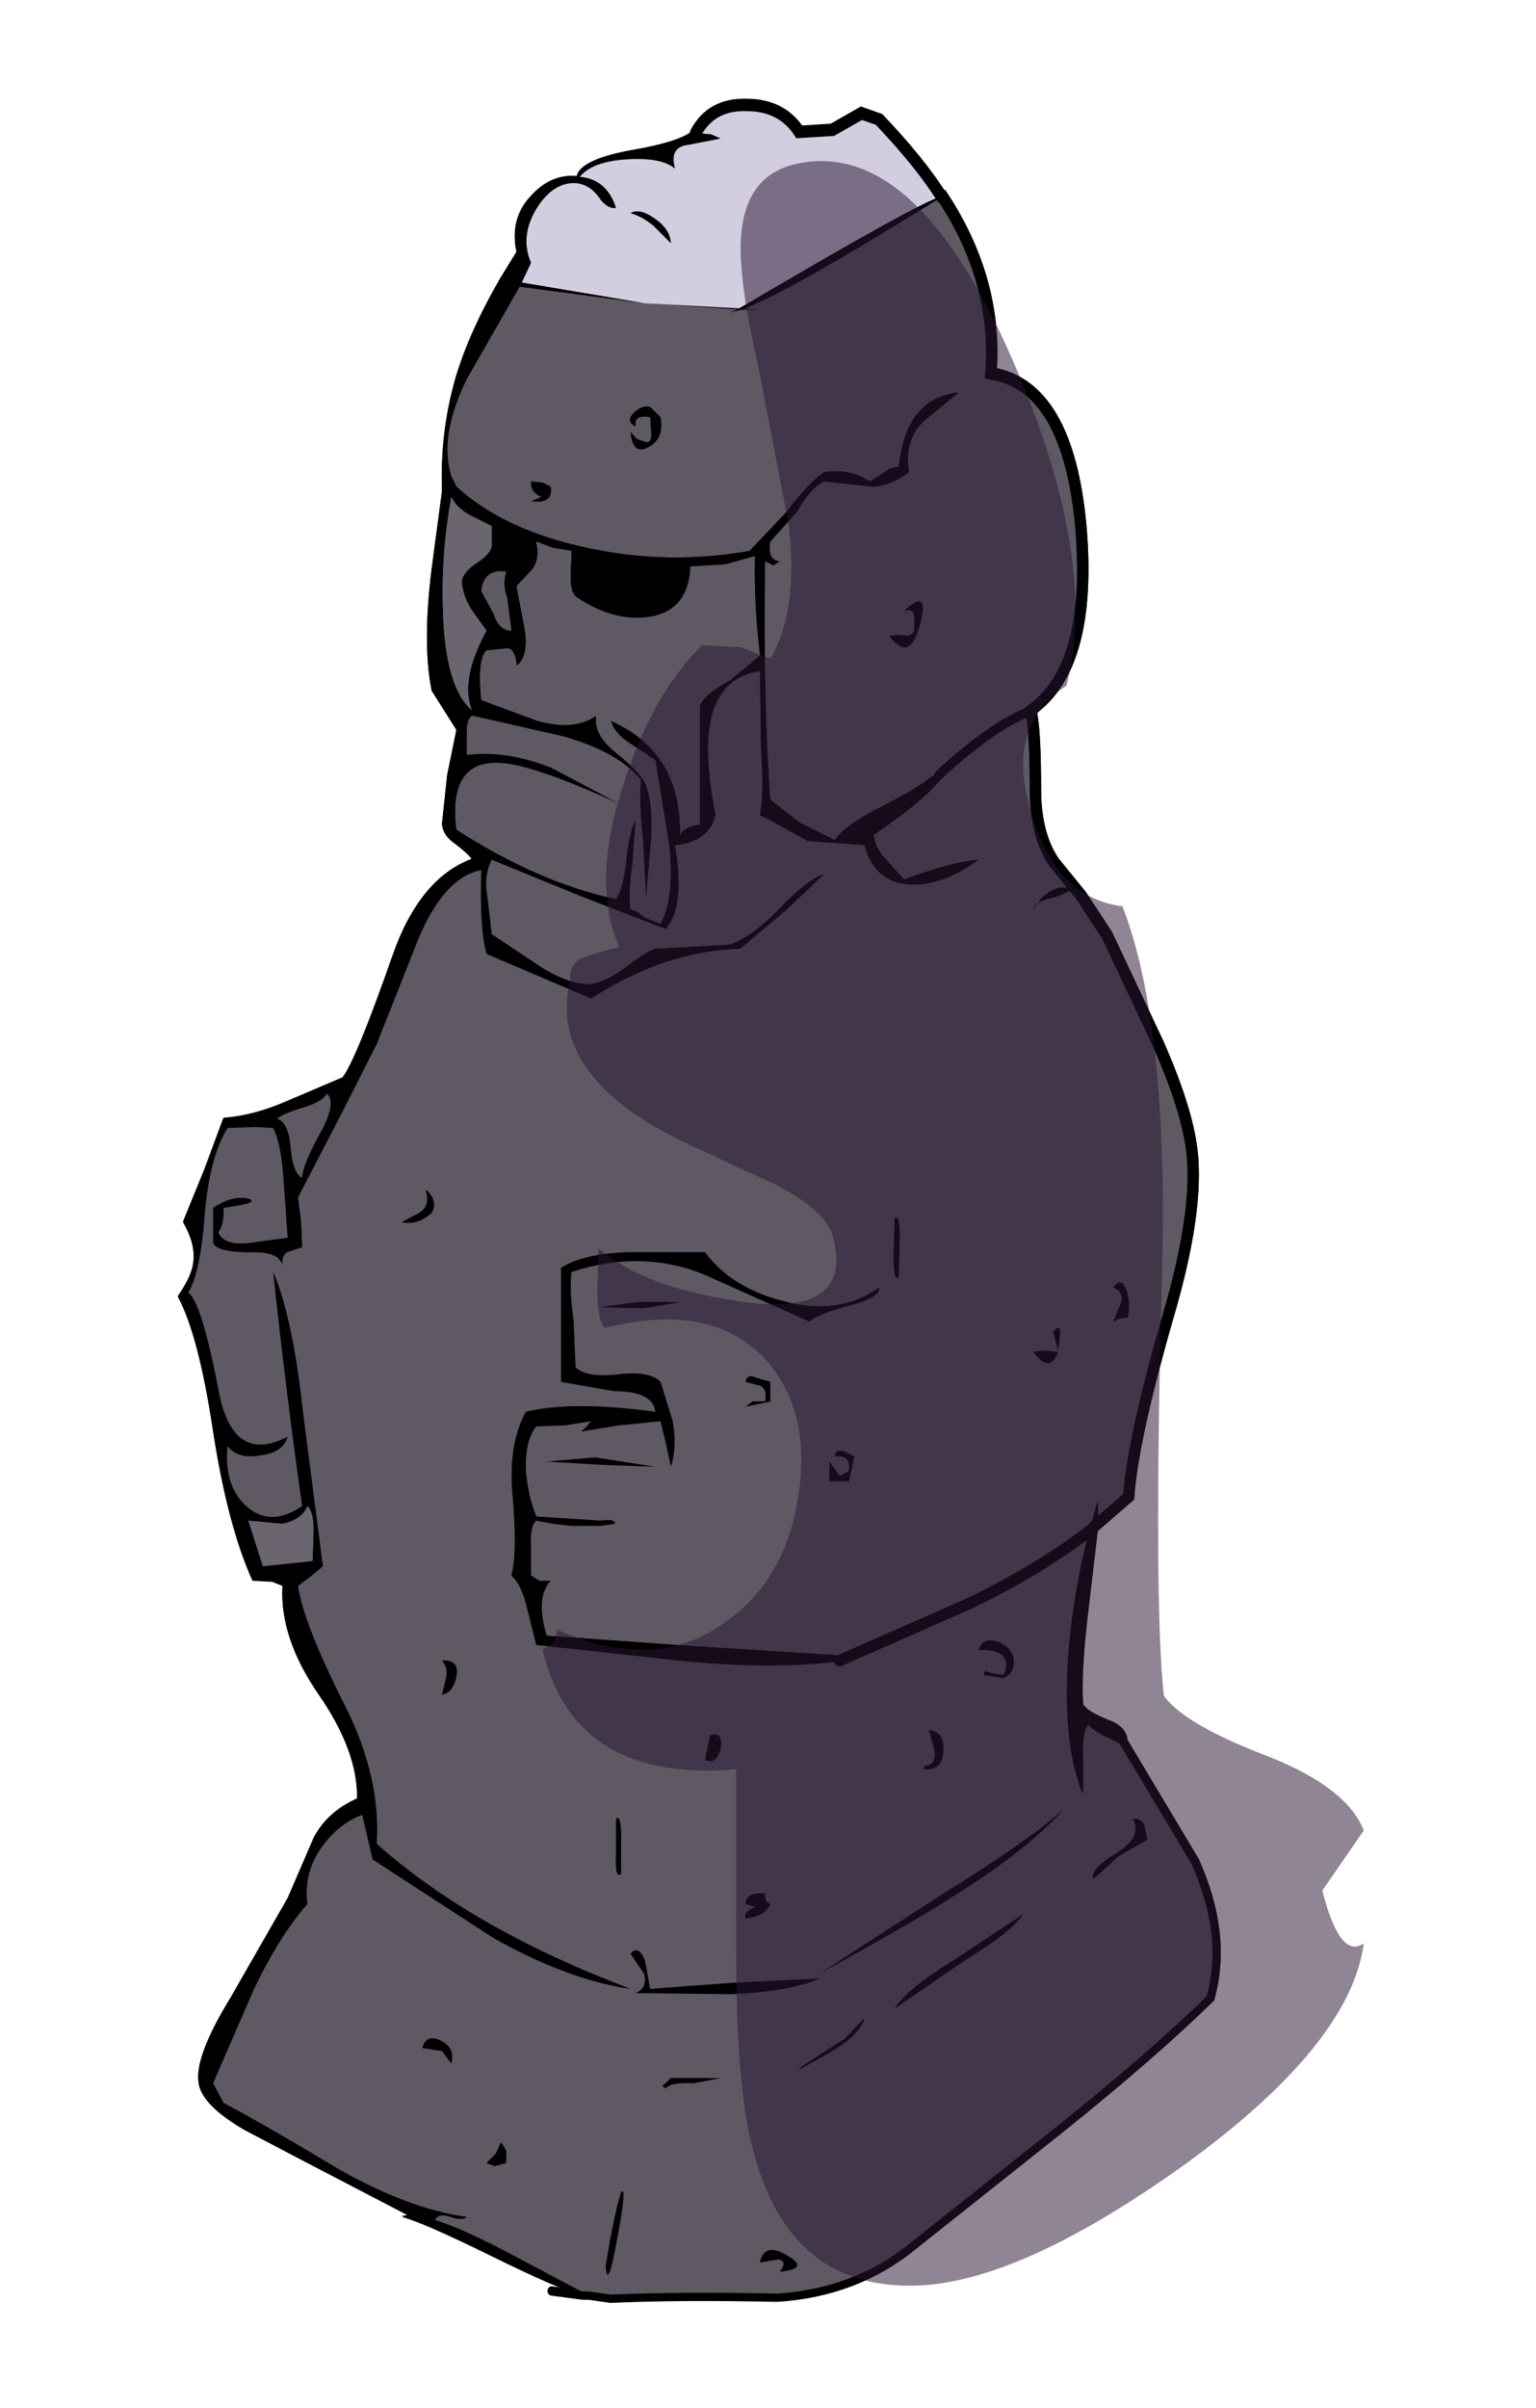 <?xml version="1.0" encoding="utf-8"?>
<!-- Generator: Adobe Illustrator 24.0.1, SVG Export Plug-In . SVG Version: 6.00 Build 0)  -->
<svg version="1.1" id="Camada_1" xmlns="http://www.w3.org/2000/svg" xmlns:xlink="http://www.w3.org/1999/xlink" x="0px" y="0px"
	 viewBox="0 0 74.152 116.217" style="enable-background:new 0 0 74.152 116.217;" xml:space="preserve">
<style type="text/css">
	.st0{fill-rule:evenodd;clip-rule:evenodd;fill:#5F5964;}
	.st1{fill-rule:evenodd;clip-rule:evenodd;}
	.st2{fill-rule:evenodd;clip-rule:evenodd;fill:#D2CEE0;}
	.st3{fill-rule:evenodd;clip-rule:evenodd;fill:#6B6570;}
	.st4{fill:none;stroke:#000000;stroke-width:0.4;stroke-linecap:round;}
	.st5{fill:none;stroke:#000000;stroke-width:0.55;stroke-linecap:round;}
	.st6{fill:none;stroke:#000000;stroke-width:0.45;stroke-linecap:round;}
	.st7{opacity:0.52;fill-rule:evenodd;clip-rule:evenodd;fill:#291633;}
</style>
<g transform="matrix(1.0, 0.0, 0.0, 1.0, 0.0, -0.05)">
	<g transform="matrix(1.0, 0.0, 0.0, 1.0, 0.0, 0.05)">
		<g id="shape0" transform="matrix(1.0, 0.0, 0.0, 1.0, 0.0, -0.05)">
			<path class="st0" d="M50.887,41.639l1.3,1.6l1.25,1.9l2.45,5.2c0.933,2.1,1.483,3.833,1.65,5.2c0.233,1.933-0.15,4.6-1.15,8
				c-1.133,3.933-1.767,6.833-1.9,8.7l-1.45,1.3l-0.05-1.1l-0.4,1.45c-0.567,2.133-0.917,4.3-1.05,6.5
				c-0.133,2.667,0.117,4.733,0.75,6.2v-1.8c-0.033-0.767,0.05-1.283,0.25-1.55c0.167,0.233,0.717,0.55,1.65,0.95v-0.2l3.5,5.85
				c1.067,2.367,1.317,4.567,0.75,6.6c-1.833,1.8-4.267,3.917-7.3,6.35l-7.05,5.6c-1.833,1.5-4.017,2.333-6.55,2.5
				c-3.2-0.067-5.883-0.05-8.05,0.05l-1.05-0.15l-3.4-1.8c-1.8-0.967-3.15-1.583-4.05-1.85c0.133-0.233,0.383-0.283,0.75-0.15
				c0.4,0.133,0.667,0.133,0.8,0c-1.8-0.233-3.833-0.983-6.1-2.25c-2.5-1.5-4.383-2.583-5.65-3.25l-0.5-0.95l2-4.6
				c0.8-1.667,1.65-3.017,2.55-4.05c-0.133-1.1,0.15-2.083,0.85-2.95c0.533-0.667,1.133-1.117,1.8-1.35l0.5,2.15l5.85,3.8
				c2.367,1.333,4.567,2.15,6.6,2.45c-5.1-1.933-9.183-4.267-12.25-7c0.133-2.133-0.367-4.333-1.5-6.6
				c-1.367-2.7-2.133-4.65-2.3-5.85l0.6-0.45l0.6-0.5l-0.95-7.35c-0.333-3.1-0.817-5.383-1.45-6.85c0.433,4.033,0.9,7.8,1.4,11.3
				c-1.033,0.7-1.933,0.7-2.7,0c-0.733-0.667-1.033-1.633-0.9-2.9c0.333,0.433,0.867,0.583,1.6,0.45c0.733-0.1,1.167-0.4,1.3-0.9
				c-1.733,0.9-2.833,0.217-3.3-2.05c-0.567-2.967-1.067-4.6-1.5-4.9c0.4-0.667,0.667-1.95,0.8-3.85c0.167-1.833,0.533-3.2,1.1-4.1
				l1.35-0.05l0.85,0.05c0.267,0.533,0.433,1.367,0.5,2.5l0.2,2.8l-1.85,0.25c-0.8,0.1-1.3-0.067-1.5-0.5
				c0.2-0.3,0.283-0.7,0.25-1.2c1.267-0.167,1.65-0.317,1.15-0.45c-0.467-0.1-1.017,0.05-1.65,0.45v1.7
				c0.133,0.3,0.75,0.45,1.85,0.45c0.9-0.033,1.4,0.183,1.5,0.65c-0.033-0.3,0.033-0.517,0.2-0.65l0.75-0.25l-0.05-1.2l-0.15-1.2
				l2.05-3.95l1.75-3.45l2-5.05c0.833-2,1.85-3.117,3.05-3.35c-0.067,1.867,0.017,3.217,0.25,4.05l5.05,2.15
				c2.367-1.533,4.767-2.333,7.2-2.4l2.25-1.9l1.8-1.7c-0.533,0.167-1.217,0.683-2.05,1.55c-0.867,0.933-1.7,1.55-2.5,1.85l-1.7,0.1
				l-1.9,0.1c-0.267,0.067-0.767,0.383-1.5,0.95c-0.667,0.467-1.2,0.717-1.6,0.75c-0.733,0.033-1.583-0.267-2.55-0.9l-2.25-1.5
				l-0.2-1.75c-0.133-0.7-0.067-1.317,0.2-1.85l4.15,1.7l4.25,1.65c0.633-0.7,0.783-2.05,0.45-4.05c1.1-0.1,1.75-0.583,1.95-1.45
				c-0.367-1.933-0.45-3.417-0.25-4.45c0.267-1.467,1.067-2.3,2.4-2.5l0.05,3.7c0.1,1.467,0.083,2.55-0.05,3.25
				c0.467,0.233,1.233,0.65,2.3,1.25l2.75,0.2c0.333,1.267,1.117,1.9,2.35,1.9c1.033,0,2.083-0.4,3.15-1.2
				c-0.833,0.067-2.033,0.383-3.6,0.95l-0.85-0.95c-0.367-0.367-0.567-0.767-0.6-1.2c1.767-1.2,2.9-2.167,3.4-2.9h-0.25
				c1.7-1.567,3.15-2.583,4.35-3.05l0.1,0.1c0.133,0.567,0.2,1.867,0.2,3.9C50.02,39.706,50.32,40.806,50.887,41.639 M49.887,43.889
				c0.033-0.267,0.4-0.467,1.1-0.6l0.8-0.35c-0.5-0.233-1.017-0.083-1.55,0.45L49.887,43.889 M42.437,62.139
				c-1.3,0.933-2.85,1.15-4.65,0.65c-1.667-0.433-2.917-1.217-3.75-2.35h-3.85c-1.4,0.067-2.433,0.317-3.1,0.75v5.5l2.55,0.45
				c1.267,0,1.933,0.333,2,1c-2.667-0.367-4.75-0.367-6.25,0c-0.567,1.033-0.783,2.35-0.65,3.95c0.167,1.9,0.15,3.217-0.05,3.95
				c0.333,0.3,0.583,0.817,0.75,1.55l0.45,1.8l7.35,0.8c2.967,0.267,5.483,0.25,7.55-0.05h-0.25v-0.25l-7.15-0.45l-7-0.5
				c-0.367-1.233-0.3-2.117,0.2-2.65h-0.55l-0.4-0.25v-1.45c-0.033-0.633,0.05-1.033,0.25-1.2l0.8,0.15l0.9,0.1h1.4l0.7-0.1
				c0-0.167-0.233-0.217-0.7-0.15l-3.1-0.2c-0.267-0.667-0.433-1.4-0.5-2.2c-0.033-0.967,0.133-1.683,0.5-2.15l1.4-0.05l1.25-0.2
				l-0.25,0.3l-0.25,0.2l1.85-0.3l2-0.2l0.3,1.25l0.2,0.95c0.2-0.6,0.233-1.317,0.1-2.15l-0.6-1.95
				c-0.367-0.367-1.067-0.483-2.1-0.35c-1,0.1-1.667-0.017-2-0.35l-0.1-2.3c-0.133-0.9-0.167-1.667-0.1-2.3
				c2.233-0.733,4.35-0.7,6.35,0.1l5.15,2.3c0.2-0.233,0.867-0.5,2-0.8C42.054,62.722,42.504,62.439,42.437,62.139 M43.187,58.789
				l-0.05,1.85c0,0.833,0.083,1.167,0.25,1l0.05-1.85C43.437,58.956,43.354,58.622,43.187,58.789 M30.787,62.839l-1.8,0.25l2.1,0.05
				l1.75-0.3H30.787 M36.737,66.889c0.2,0.133,0.267,0.383,0.2,0.75h-0.6l-0.35,0.25l1.2-0.25v-0.95l-0.7-0.2
				c-0.267-0.133-0.433-0.067-0.5,0.2L36.737,66.889 M31.637,70.789l-2.9-0.45l-2.35,0.2l2.6,0.15L31.637,70.789 M40.987,71.489
				l0.25-1.2l-0.5-0.25c-0.267-0.067-0.417,0.017-0.45,0.25c0.533-0.067,0.767,0.167,0.7,0.7l-0.45,0.25l-0.5-0.7v0.95H40.987
				 M20.837,58.539c0.2-0.333,0.15-0.667-0.15-1c-0.133-0.133-0.167-0.117-0.1,0.05c0.1,0.433-0.017,0.75-0.35,0.95l-0.85,0.45
				C19.92,59.089,20.404,58.939,20.837,58.539 M21.337,81.789c0.367-0.067,0.6-0.367,0.7-0.9c0.1-0.533-0.133-0.783-0.7-0.75
				c0.233,0.267,0.283,0.617,0.15,1.05L21.337,81.789 M21.287,98.489c-0.467-0.233-0.767-0.117-0.9,0.35l0.95,0.15l0.45,0.6
				C21.92,99.089,21.754,98.722,21.287,98.489 M47.237,79.639c0.567-0.033,0.95,0.05,1.15,0.25c0.233,0.233,0.25,0.55,0.05,0.95
				l-0.65-0.1c-0.167-0.133-0.267-0.1-0.3,0.1l0.95,0.15c0.367-0.167,0.533-0.45,0.5-0.85c-0.033-0.4-0.283-0.7-0.75-0.9
				C47.687,79.072,47.37,79.206,47.237,79.639 M44.837,85.189c-0.167,0-0.25,0.067-0.25,0.2c0.6,0.067,0.917-0.217,0.95-0.85
				c0.067-0.633-0.167-0.983-0.7-1.05l0.25,0.9C45.187,84.789,45.104,85.056,44.837,85.189 M29.987,88.689
				c0-0.767-0.083-1.067-0.25-0.9v1.8c-0.033,0.733,0.05,1.017,0.25,0.85V88.689 M34.787,84.389c0.1-0.533-0.067-0.75-0.5-0.65
				l-0.25,1.2C34.404,85.106,34.654,84.922,34.787,84.389 M37.187,91.889c-0.2-0.067-0.283-0.233-0.25-0.5
				c-0.6-0.067-0.917,0.1-0.95,0.5l0.5,0.15c-0.4,0.133-0.567,0.317-0.5,0.55C36.62,92.522,37.02,92.289,37.187,91.889
				 M30.687,96.189l4.6,0.05c1.8-0.067,3.233-0.317,4.3-0.75l-4.15,0.2l-4.05,0.3l-0.25-1.35c-0.2-0.533-0.433-0.65-0.7-0.35
				l0.65,0.95C31.22,95.706,31.087,96.022,30.687,96.189 M32.087,100.589c-0.133,0.033-0.117,0.1,0.05,0.2
				c0.133-0.2,0.583-0.283,1.35-0.25l1.3-0.25h-2.4L32.087,100.589 M43.187,96.939l3.35-2.3c1.533-0.933,2.483-1.683,2.85-2.25
				l-3.4,2.25C44.52,95.539,43.587,96.306,43.187,96.939 M45.987,91.539c2.4-1.5,4.183-2.9,5.35-4.2c-1.267,1.1-3.2,2.45-5.8,4.05
				l-5.95,3.85C42.554,93.606,44.687,92.372,45.987,91.539 M41.737,97.389l-0.95,1c-2.733,1.733-2.967,1.95-0.7,0.65
				C41.054,98.472,41.604,97.922,41.737,97.389 M51.087,65.239l-0.8-0.05l-0.4,0.05C50.42,65.972,50.82,65.972,51.087,65.239
				 M51.187,64.289c-0.033-0.267-0.15-0.267-0.35,0l0.25,0.9L51.187,64.289 M54.037,63.639l0.4-0.05c0.1-0.433,0.083-0.867-0.05-1.3
				c-0.167-0.467-0.383-0.517-0.65-0.15c0.433,0.167,0.533,0.483,0.3,0.95l-0.3,0.7L54.037,63.639 M53.987,89.589l1.4-0.8l-0.15-0.7
				c-0.1-0.233-0.283-0.333-0.55-0.3c0.333,0.567,0.067,1.117-0.8,1.65c-0.867,0.533-1.233,0.95-1.1,1.25L53.987,89.589
				 M29.237,109.389c0.067,0.8,0.25,0.367,0.55-1.3c0.333-1.733,0.4-2.5,0.2-2.3C29.754,106.522,29.504,107.722,29.237,109.389
				 M24.437,104.389v-0.6l-0.25-0.4l-0.25,0.55l-0.45,0.45l0.4,0.15L24.437,104.389"/>
			<path class="st1" d="M54.687,87.789c0.267-0.033,0.45,0.067,0.55,0.3l0.15,0.7l-1.4,0.8l-1.2,1.1
				c-0.133-0.3,0.233-0.717,1.1-1.25C54.754,88.906,55.02,88.356,54.687,87.789"/>
			<path class="st1" d="M53.737,62.139c0.267-0.367,0.483-0.317,0.65,0.15c0.133,0.433,0.15,0.867,0.05,1.3l-0.4,0.05l-0.3,0.15
				l0.3-0.7C54.27,62.622,54.17,62.306,53.737,62.139"/>
			<path class="st1" d="M53.037,73.539l-0.5,4.25c-0.233,1.933-0.317,3.433-0.25,4.5c0.133,0.233,0.533,0.483,1.2,0.75
				c0.567,0.2,0.883,0.517,0.95,0.95h-0.25v0.2c-0.933-0.4-1.483-0.717-1.65-0.95c-0.2,0.267-0.283,0.783-0.25,1.55v1.8
				c-0.633-1.467-0.883-3.533-0.75-6.2c0.133-2.2,0.483-4.367,1.05-6.5L53.037,73.539"/>
			<path class="st1" d="M52.987,72.439l0.05,1.1l-0.45,0.35L52.987,72.439"/>
			<path class="st1" d="M51.787,42.939l-0.8,0.35c-0.7,0.133-1.067,0.333-1.1,0.6l0.35-0.5
				C50.77,42.856,51.287,42.706,51.787,42.939"/>
			<path class="st1" d="M50.837,64.289c0.2-0.267,0.317-0.267,0.35,0l-0.1,0.9L50.837,64.289"/>
			<path class="st1" d="M49.887,65.239l0.4-0.05l0.8,0.05C50.82,65.972,50.42,65.972,49.887,65.239"/>
			<path class="st0" d="M49.687,34.339c-1.2,0.467-2.65,1.483-4.35,3.05v-0.2c-0.5,0.467-1.4,1.033-2.7,1.7
				c-1.2,0.6-1.983,1.15-2.35,1.65l-1.7-0.85l-1.4-1.1c-0.233-3.233-0.317-7.067-0.25-11.5l0.4,0.2l0.3-0.2
				c-0.4-0.033-0.55-0.35-0.45-0.95l1.3-1.45c0.433-0.767,0.867-1.25,1.3-1.45l2.3,0.25c0.567,0,1.167-0.233,1.8-0.7
				c-0.167-1.033,0.067-1.85,0.7-2.45l1.7-1.4c-1.7,0.167-2.667,1.367-2.9,3.6c-0.267,0-0.517,0.1-0.75,0.3l-0.65,0.4
				c-0.667-0.433-1.4-0.583-2.2-0.45c-0.5,0.333-1.1,0.967-1.8,1.9l-1.8,1.9c-2.633,0.467-5.25,0.417-7.85-0.15
				c-2.667-0.567-4.767-1.55-6.3-2.95l-0.25-0.5c-0.4-1.3-0.15-2.867,0.75-4.7l2.55-4.45l6.05,0.8l5.6,0.3l-0.05-0.1l0.1,0.05
				l-0.05,0.05h-0.9c1.567-0.6,4.783-2.417,9.65-5.45c1.8,2.733,2.583,5.583,2.35,8.55c2.5,0.4,3.95,2.9,4.35,7.5
				C52.554,30.039,51.72,32.972,49.687,34.339 M31.387,19.639c-0.267-0.067-0.533,0.033-0.8,0.3s-0.233,0.483,0.1,0.65
				c-0.067-0.4,0.167-0.55,0.7-0.45l0.05,0.75c0.033,0.333-0.05,0.483-0.25,0.45l-0.45-0.15l-0.3-0.35
				c0.067,0.767,0.35,1.017,0.85,0.75c0.533-0.267,0.733-0.75,0.6-1.45L31.387,19.639 M26.137,23.989l-0.5,0.2
				c0.733,0.1,1.05-0.133,0.95-0.7l-0.4-0.2l-0.55-0.05C25.604,23.572,25.77,23.822,26.137,23.989 M44.387,30.239
				c0.367-1.3,0.117-1.55-0.75-0.75c0.3-0.1,0.467-0.017,0.5,0.25v0.7c-0.1,0.233-0.333,0.3-0.7,0.2l-0.5,0.05
				C43.57,31.556,44.054,31.406,44.387,30.239"/>
			<path class="st1" d="M48.937,80.139c0.033,0.4-0.133,0.683-0.5,0.85l-0.95-0.15c0.033-0.2,0.133-0.233,0.3-0.1l0.65,0.1
				c0.2-0.4,0.183-0.717-0.05-0.95c-0.2-0.2-0.583-0.283-1.15-0.25c0.133-0.433,0.45-0.567,0.95-0.4
				C48.654,79.439,48.904,79.739,48.937,80.139"/>
			<path class="st1" d="M45.987,94.639l3.4-2.25c-0.367,0.567-1.317,1.317-2.85,2.25l-3.35,2.3
				C43.587,96.306,44.52,95.539,45.987,94.639"/>
			<path class="st1" d="M45.537,91.389c2.6-1.6,4.533-2.95,5.8-4.05c-1.167,1.3-2.95,2.7-5.35,4.2c-1.3,0.833-3.433,2.067-6.4,3.7
				L45.537,91.389"/>
			<path class="st1" d="M36.937,27.089c-0.067,4.433,0.017,8.267,0.25,11.5l1.4,1.1l1.7,0.85c0.367-0.5,1.15-1.05,2.35-1.65
				c1.3-0.667,2.2-1.233,2.7-1.7v0.2h0.25c-0.5,0.733-1.633,1.7-3.4,2.9c0.033,0.433,0.233,0.833,0.6,1.2l0.85,0.95
				c1.567-0.567,2.767-0.883,3.6-0.95c-1.067,0.8-2.117,1.2-3.15,1.2c-1.233,0-2.017-0.633-2.35-1.9l-2.75-0.2
				c-1.067-0.6-1.833-1.017-2.3-1.25c0.133-0.7,0.15-1.783,0.05-3.25l-0.05-3.7c-1.333,0.2-2.133,1.033-2.4,2.5
				c-0.2,1.033-0.117,2.517,0.25,4.45c-0.2,0.867-0.85,1.35-1.95,1.45c0.333,2,0.183,3.35-0.45,4.05l-4.25-1.65l-4.15-1.7
				c-0.267,0.533-0.333,1.15-0.2,1.85l0.2,1.75l2.25,1.5c0.967,0.633,1.817,0.933,2.55,0.9c0.4-0.033,0.933-0.283,1.6-0.75
				c0.733-0.567,1.233-0.883,1.5-0.95l1.9-0.1l1.7-0.1c0.8-0.3,1.633-0.917,2.5-1.85c0.833-0.867,1.517-1.383,2.05-1.55l-1.8,1.7
				l-2.25,1.9c-2.433,0.067-4.833,0.867-7.2,2.4l-5.05-2.15c-0.233-0.833-0.317-2.183-0.25-4.05c-1.2,0.233-2.217,1.35-3.05,3.35
				l-2,5.05l-1.75,3.45l-2.05,3.95l0.15,1.2l0.05,1.2l-0.75,0.25c-0.167,0.133-0.233,0.35-0.2,0.65c-0.1-0.467-0.6-0.683-1.5-0.65
				c-1.1,0-1.717-0.15-1.85-0.45v-1.7c0.633-0.4,1.183-0.55,1.65-0.45c0.5,0.133,0.117,0.283-1.15,0.45c0.033,0.5-0.05,0.9-0.25,1.2
				c0.2,0.433,0.7,0.6,1.5,0.5l1.85-0.25l-0.2-2.8c-0.067-1.133-0.233-1.967-0.5-2.5l-0.85-0.05l-1.35,0.05
				c-0.567,0.9-0.933,2.267-1.1,4.1c-0.133,1.9-0.4,3.183-0.8,3.85c0.433,0.3,0.933,1.933,1.5,4.9c0.467,2.267,1.567,2.95,3.3,2.05
				c-0.133,0.5-0.567,0.8-1.3,0.9c-0.733,0.133-1.267-0.017-1.6-0.45c-0.133,1.267,0.167,2.233,0.9,2.9c0.767,0.7,1.667,0.7,2.7,0
				c-0.5-3.5-0.967-7.267-1.4-11.3c0.633,1.467,1.117,3.75,1.45,6.85l0.95,7.35l-0.6,0.5l-0.6,0.45c0.167,1.2,0.933,3.15,2.3,5.85
				c1.133,2.267,1.633,4.467,1.5,6.6c3.067,2.733,7.15,5.067,12.25,7c-2.033-0.3-4.233-1.117-6.6-2.45l-5.85-3.8l-0.5-2.15
				c-0.667,0.233-1.267,0.683-1.8,1.35c-0.7,0.867-0.983,1.85-0.85,2.95c-0.9,1.033-1.75,2.383-2.55,4.05l-2,4.6l0.5,0.95
				c1.267,0.667,3.15,1.75,5.65,3.25c2.267,1.267,4.3,2.017,6.1,2.25c-0.133,0.133-0.4,0.133-0.8,0
				c-0.367-0.133-0.617-0.083-0.75,0.15l-1.25-0.2l-4.9-2.55l-3.05-1.6c-1.367-0.8-2.1-1.55-2.2-2.25
				c-0.133-0.833,0.383-2.2,1.55-4.1l2.75-4.8l1.25-2.9c0.433-0.833,1.133-1.467,2.1-1.9c0.033-1.533-0.583-3.217-1.85-5.05
				s-1.85-3.583-1.75-5.25l-0.5-0.2l-0.95-0.05c-0.8-1.767-1.433-4.167-1.9-7.2c-0.467-3.1-1.033-5.267-1.7-6.5
				c0.467-0.667,0.717-1.233,0.75-1.7c0.067-0.567-0.1-1.2-0.5-1.9l1-2.45l0.95-2.55c0.967-0.067,1.983-0.333,3.05-0.8l2.7-1.15
				c0.433-0.567,1.233-2.517,2.4-5.85c0.867-2.5,2.15-4.067,3.85-4.7c-0.1-0.167-0.367-0.417-0.8-0.75
				c-0.4-0.267-0.617-0.583-0.65-0.95l0.25-2.35l0.45-2.2l-0.6-0.95l-0.6-0.95c-0.3-1.5-0.3-3.45,0-5.85l0.5-3.75
				c-0.067-1.9,0.15-3.717,0.65-5.45c0.433-1.467,1.15-3.067,2.15-4.8l0.95,0.35l-2.55,4.45c-0.9,1.833-1.15,3.4-0.75,4.7l0.25,0.5
				c1.533,1.4,3.633,2.383,6.3,2.95c2.6,0.567,5.217,0.617,7.85,0.15l1.8-1.9c0.7-0.933,1.3-1.567,1.8-1.9
				c0.8-0.133,1.533,0.017,2.2,0.45l0.65-0.4c0.233-0.2,0.483-0.3,0.75-0.3c0.233-2.233,1.2-3.433,2.9-3.6l-1.7,1.4
				c-0.633,0.6-0.867,1.417-0.7,2.45c-0.633,0.467-1.233,0.7-1.8,0.7l-2.3-0.25c-0.433,0.2-0.867,0.683-1.3,1.45l-1.3,1.45
				c-0.1,0.6,0.05,0.917,0.45,0.95l-0.3,0.2L36.937,27.089 M35.037,27.239l-1.7,0.1c-0.067,1.467-0.767,2.283-2.1,2.45
				c-1.133,0.133-2.283-0.2-3.45-1c-0.167-0.167-0.25-0.483-0.25-0.95l0.05-1.25l-0.9-0.15l-0.8-0.3
				c0.133,0.567,0.067,1.017-0.2,1.35l-0.75,0.8l0.4,2.1c0.133,0.867,0,1.45-0.4,1.75c-0.033-0.5-0.167-0.783-0.4-0.85l-1.05,0.1
				c-0.3,0.3-0.383,1.1-0.25,2.4l2.7,1c1.2,0.333,2.15,0.25,2.85-0.25c-0.1,0.6,0.2,1.183,0.9,1.75c0.867,0.7,1.367,1.233,1.5,1.6
				c0.233,0.667,0.317,1.533,0.25,2.6l-0.25,2.9l-0.15-2.85c-0.133-1.167-0.167-2.133-0.1-2.9c-0.733-0.9-1.983-1.6-3.75-2.1l-4.4-1
				c-0.167,0.133-0.25,0.4-0.25,0.8v1.1c1.233-0.167,2.583,0.033,4.05,0.6l3.4,1.8c-2.4-1.1-4.167-1.75-5.3-1.95
				c-2.067-0.367-2.95,0.683-2.65,3.15c2.633,1.7,5.2,2.817,7.7,3.35c0.233-0.3,0.4-0.933,0.5-1.9c0.1-0.933,0.25-1.567,0.45-1.9
				l-0.15,2.1c-0.133,0.867-0.167,1.6-0.1,2.2c0.2,0.033,0.433,0.167,0.7,0.4l0.75,0.3c0.467-0.867,0.6-2.167,0.4-3.9l-0.65-4
				l-1.2-0.8c-0.5-0.3-0.817-0.667-0.95-1.1c2.267,1,3.383,2.833,3.35,5.5c0.133-0.267,0.45-0.433,0.95-0.5v-5.75
				c0.2-0.4,0.683-0.8,1.45-1.2l1.45-1.2c-0.2-1.567-0.283-3.167-0.25-4.8L35.037,27.239 M23.737,26.389v-1l-1.1-0.55
				c-0.4-0.233-0.683-0.517-0.85-0.85c-0.333,1.833-0.467,3.667-0.4,5.5c0.067,2.467,0.533,4.067,1.4,4.8
				c-0.4-0.967-0.167-2.25,0.7-3.85l-0.75-1.05c-0.267-0.433-0.417-0.883-0.45-1.35c0.067-0.3,0.3-0.583,0.7-0.85
				C23.42,26.922,23.67,26.656,23.737,26.389 M24.437,27.589c-0.733-0.1-1.133,0.217-1.2,0.95l0.6,1.1
				c0.167,0.533,0.45,0.8,0.85,0.8l-0.2-1.55C24.32,28.422,24.304,27.989,24.437,27.589 M13.387,53.989
				c0.367,0.133,0.583,0.6,0.65,1.4c0.067,0.833,0.25,1.317,0.55,1.45c0-0.4,0.317-1.167,0.95-2.3c0.467-0.9,0.55-1.483,0.25-1.75
				c-0.167,0.267-0.533,0.483-1.1,0.65C14.02,53.639,13.587,53.822,13.387,53.989 M11.987,73.389l0.35,1.1l0.35,1.1l2.4-0.25
				l0.05-1.45c0-0.633-0.1-1.033-0.3-1.2c-0.167,0.433-0.567,0.717-1.2,0.85L11.987,73.389"/>
			<path class="st1" d="M45.437,9.489h0.05c-4.867,3.033-8.083,4.85-9.65,5.45h-0.25C41.52,11.439,44.804,9.622,45.437,9.489"/>
			<path class="st1" d="M44.837,83.489c0.533,0.067,0.767,0.417,0.7,1.05c-0.033,0.633-0.35,0.917-0.95,0.85
				c0-0.133,0.083-0.2,0.25-0.2c0.267-0.133,0.35-0.4,0.25-0.8L44.837,83.489"/>
			<path class="st1" d="M43.637,29.489c0.867-0.8,1.117-0.55,0.75,0.75c-0.333,1.167-0.817,1.317-1.45,0.45l0.5-0.05
				c0.367,0.1,0.6,0.033,0.7-0.2v-0.7C44.104,29.472,43.937,29.389,43.637,29.489"/>
			<path class="st1" d="M43.187,58.789c0.167-0.167,0.25,0.167,0.25,1l-0.05,1.85c-0.167,0.167-0.25-0.167-0.25-1L43.187,58.789"/>
			<path class="st2" d="M42.437,5.789c1.3,1.367,2.3,2.6,3,3.7c-0.633,0.133-3.917,1.95-9.85,5.45l-4.45-0.3l-5.95-1l0.45-0.95
				c-0.367-0.833-0.283-1.7,0.25-2.6c0.533-0.867,1.167-1.283,1.9-1.25c0.433,0.033,0.8,0.25,1.1,0.65
				c0.267,0.4,0.55,0.583,0.85,0.55c-0.3-0.933-0.883-1.433-1.75-1.5c0.4-0.5,1.167-0.783,2.3-0.85c1.1-0.067,1.867,0.083,2.3,0.45
				c-0.2-0.7,0.017-1.083,0.65-1.15l1.55-0.3l-0.45-0.2l-0.55-0.05h-0.2c0.5-0.933,1.317-1.383,2.45-1.35
				c1.133,0,1.983,0.433,2.55,1.3l1.6-0.1l1.4-0.8L42.437,5.789 M30.437,10.289c0.367,0.1,0.733,0.3,1.1,0.6l0.85,0.85
				c-0.033-0.467-0.3-0.867-0.8-1.2C31.12,10.206,30.737,10.122,30.437,10.289"/>
			<path class="st1" d="M39.087,63.789l-5.15-2.3c-2-0.8-4.117-0.833-6.35-0.1c-0.067,0.633-0.033,1.4,0.1,2.3l0.1,2.3
				c0.333,0.333,1,0.45,2,0.35c1.033-0.133,1.733-0.017,2.1,0.35l0.6,1.95c0.133,0.833,0.1,1.55-0.1,2.15l-0.2-0.95l-0.3-1.25
				l-2,0.2l-1.85,0.3l0.25-0.2l0.25-0.3l-1.25,0.2l-1.4,0.05c-0.367,0.467-0.533,1.183-0.5,2.15c0.067,0.8,0.233,1.533,0.5,2.2
				l3.1,0.2c0.467-0.067,0.7-0.017,0.7,0.15l-0.7,0.1h-1.4l-0.9-0.1l-0.8-0.15c-0.2,0.167-0.283,0.567-0.25,1.2v1.45l0.4,0.25h0.55
				c-0.5,0.533-0.567,1.417-0.2,2.65l7,0.5l7.15,0.45v0.25h0.25c-2.067,0.3-4.583,0.317-7.55,0.05l-7.35-0.8l-0.45-1.8
				c-0.167-0.733-0.417-1.25-0.75-1.55c0.2-0.733,0.217-2.05,0.05-3.95c-0.133-1.6,0.083-2.917,0.65-3.95
				c1.5-0.367,3.583-0.367,6.25,0c-0.067-0.667-0.733-1-2-1l-2.55-0.45v-5.5c0.667-0.433,1.7-0.683,3.1-0.75h3.85
				c0.833,1.133,2.083,1.917,3.75,2.35c1.8,0.5,3.35,0.283,4.65-0.65c0.067,0.3-0.383,0.583-1.35,0.85
				C39.954,63.289,39.287,63.556,39.087,63.789"/>
			<path class="st1" d="M41.237,70.289l-0.25,1.2h-0.95v-0.95l0.5,0.7l0.45-0.25c0.067-0.533-0.167-0.767-0.7-0.7
				c0.033-0.233,0.183-0.317,0.45-0.25L41.237,70.289"/>
			<path class="st1" d="M40.787,98.389l0.95-1c-0.133,0.533-0.683,1.083-1.65,1.65C37.82,100.339,38.054,100.122,40.787,98.389"/>
			<path class="st1" d="M31.387,95.989l4.05-0.3l4.15-0.2c-1.067,0.433-2.5,0.683-4.3,0.75l-4.6-0.05
				c0.4-0.167,0.533-0.483,0.4-0.95l-0.65-0.95c0.267-0.3,0.5-0.183,0.7,0.35L31.387,95.989"/>
			<path class="st1" d="M36.687,109.189c0.133-0.667,0.567-0.783,1.3-0.35c0.767,0.433,0.65,0.7-0.35,0.8
				c0.267-0.333,0.25-0.533-0.05-0.6L36.687,109.189"/>
			<path class="st1" d="M37.187,66.689v0.95l-1.2,0.25l0.35-0.25h0.6c0.067-0.367,0-0.617-0.2-0.75l-0.75-0.2
				c0.067-0.267,0.233-0.333,0.5-0.2L37.187,66.689"/>
			<path class="st1" d="M36.937,91.389c-0.033,0.267,0.05,0.433,0.25,0.5c-0.167,0.4-0.567,0.633-1.2,0.7
				c-0.067-0.233,0.1-0.417,0.5-0.55l-0.5-0.15C36.02,91.489,36.337,91.322,36.937,91.389"/>
			<path class="st1" d="M36.737,14.939l-5.6-0.3l4.45,0.3l-0.35,0.15l0.6-0.15H36.737"/>
			<path class="st0" d="M36.437,26.839c-0.033,1.633,0.05,3.233,0.25,4.8l-1.45,1.2c-0.767,0.4-1.25,0.8-1.45,1.2v5.75
				c-0.5,0.067-0.817,0.233-0.95,0.5c0.033-2.667-1.083-4.5-3.35-5.5c0.133,0.433,0.45,0.8,0.95,1.1l1.2,0.8l0.65,4
				c0.2,1.733,0.067,3.033-0.4,3.9l-0.75-0.3c-0.267-0.233-0.5-0.367-0.7-0.4c-0.067-0.6-0.033-1.333,0.1-2.2l0.15-2.1
				c-0.2,0.333-0.35,0.967-0.45,1.9c-0.1,0.967-0.267,1.6-0.5,1.9c-2.5-0.533-5.067-1.65-7.7-3.35c-0.3-2.467,0.583-3.517,2.65-3.15
				c1.133,0.2,2.9,0.85,5.3,1.95l-3.4-1.8c-1.467-0.567-2.817-0.767-4.05-0.6v-1.1c0-0.4,0.083-0.667,0.25-0.8l4.4,1
				c1.767,0.5,3.017,1.2,3.75,2.1c-0.067,0.767-0.033,1.733,0.1,2.9l0.15,2.85l0.25-2.9c0.067-1.067-0.017-1.933-0.25-2.6
				c-0.133-0.367-0.633-0.9-1.5-1.6c-0.7-0.567-1-1.15-0.9-1.75c-0.7,0.5-1.65,0.583-2.85,0.25l-2.7-1c-0.133-1.3-0.05-2.1,0.25-2.4
				l1.05-0.1c0.233,0.067,0.367,0.35,0.4,0.85c0.4-0.3,0.533-0.883,0.4-1.75l-0.4-2.1l0.75-0.8c0.267-0.333,0.333-0.783,0.2-1.35
				l0.8,0.3l0.9,0.15l-0.05,1.25c0,0.467,0.083,0.783,0.25,0.95c1.167,0.8,2.317,1.133,3.45,1c1.333-0.167,2.033-0.983,2.1-2.45
				l1.7-0.1L36.437,26.839"/>
			<path class="st1" d="M32.387,100.289h2.4l-1.3,0.25c-0.767-0.033-1.217,0.05-1.35,0.25c-0.167-0.1-0.183-0.167-0.05-0.2
				L32.387,100.289"/>
			<path class="st1" d="M34.287,83.739c0.433-0.1,0.6,0.117,0.5,0.65c-0.133,0.533-0.383,0.717-0.75,0.55L34.287,83.739"/>
			<path class="st1" d="M33.787,6.439l0.55,0.05l0.45,0.2l-1.55,0.3c-0.633,0.067-0.85,0.45-0.65,1.15
				c-0.433-0.367-1.2-0.517-2.3-0.45c-1.133,0.067-1.9,0.35-2.3,0.85h-0.15c0.133-0.533,1.017-0.95,2.65-1.25
				c1.767-0.3,2.8-0.667,3.1-1.1v0.25H33.787"/>
			<path class="st1" d="M28.987,63.089l1.8-0.25h2.05l-1.75,0.3L28.987,63.089"/>
			<path class="st1" d="M31.887,20.139c0.133,0.7-0.067,1.183-0.6,1.45c-0.5,0.267-0.783,0.017-0.85-0.75l0.3,0.35l0.45,0.15
				c0.2,0.033,0.283-0.117,0.25-0.45l-0.05-0.75c-0.533-0.1-0.767,0.05-0.7,0.45c-0.333-0.167-0.367-0.383-0.1-0.65
				s0.533-0.367,0.8-0.3L31.887,20.139"/>
			<path class="st1" d="M31.637,70.789l-2.65-0.1l-2.6-0.15l2.35-0.2L31.637,70.789"/>
			<path class="st1" d="M30.437,10.289c0.3-0.167,0.683-0.083,1.15,0.25c0.5,0.333,0.767,0.733,0.8,1.2l-0.85-0.85
				C31.17,10.589,30.804,10.389,30.437,10.289"/>
			<path class="st1" d="M29.987,105.789c0.2-0.2,0.133,0.567-0.2,2.3c-0.3,1.667-0.483,2.1-0.55,1.3
				C29.504,107.722,29.754,106.522,29.987,105.789"/>
			<path class="st1" d="M29.737,87.789c0.167-0.167,0.25,0.133,0.25,0.9v1.75c-0.2,0.167-0.283-0.117-0.25-0.85V87.789"/>
			<path class="st1" d="M29.737,10.039c-0.3,0.033-0.583-0.15-0.85-0.55c-0.3-0.4-0.667-0.617-1.1-0.65l0.2-0.3
				C28.854,8.606,29.437,9.106,29.737,10.039"/>
			<path class="st1" d="M28.437,110.789h-0.3c-0.7-0.167-2.167-0.8-4.4-1.9c-2.233-1.1-3.683-1.733-4.35-1.9l0.35-0.05l1.1,0.55
				l0.15-0.35c0.9,0.267,2.25,0.883,4.05,1.85L28.437,110.789"/>
			<path class="st1" d="M27.837,8.539h0.15l-0.2,0.3L27.837,8.539"/>
			<path class="st1" d="M24.937,12.189c-0.233-1.067,0-1.967,0.7-2.7c0.633-0.7,1.367-1.017,2.2-0.95l-0.05,0.3
				c-0.733-0.033-1.367,0.383-1.9,1.25c-0.533,0.9-0.617,1.767-0.25,2.6l-0.45,0.95l-1.05-0.15L24.937,12.189"/>
			<path class="st1" d="M26.587,23.489c0.1,0.567-0.217,0.8-0.95,0.7l0.5-0.2c-0.367-0.167-0.533-0.417-0.5-0.75l0.55,0.05
				L26.587,23.489"/>
			<path class="st1" d="M25.187,13.639l5.95,1l-6.05-0.8L25.187,13.639"/>
			<path class="st1" d="M25.187,13.639l-0.1,0.2l-0.95-0.35L25.187,13.639"/>
			<path class="st0" d="M24.437,27.589c-0.133,0.4-0.117,0.833,0.05,1.3l0.2,1.55c-0.4,0-0.683-0.267-0.85-0.8l-0.6-1.1
				C23.304,27.806,23.704,27.489,24.437,27.589"/>
			<path class="st1" d="M23.937,103.939l0.25-0.55l0.25,0.4v0.6l-0.55,0.15l-0.4-0.15L23.937,103.939"/>
			<path class="st3" d="M23.737,25.389v1c-0.067,0.267-0.317,0.533-0.75,0.8c-0.4,0.267-0.633,0.55-0.7,0.85
				c0.033,0.467,0.183,0.917,0.45,1.35l0.75,1.05c-0.867,1.6-1.1,2.883-0.7,3.85c-0.867-0.733-1.333-2.333-1.4-4.8
				c-0.067-1.833,0.067-3.667,0.4-5.5c0.167,0.333,0.45,0.617,0.85,0.85L23.737,25.389"/>
			<path class="st1" d="M20.387,98.839c0.133-0.467,0.433-0.583,0.9-0.35s0.633,0.6,0.5,1.1l-0.45-0.6L20.387,98.839"/>
			<path class="st1" d="M21.337,80.139c0.567-0.033,0.8,0.217,0.7,0.75c-0.1,0.533-0.333,0.833-0.7,0.9l0.15-0.6
				C21.62,80.756,21.57,80.406,21.337,80.139"/>
			<path class="st1" d="M20.587,57.589c-0.067-0.167-0.033-0.183,0.1-0.05c0.3,0.333,0.35,0.667,0.15,1
				c-0.433,0.4-0.917,0.55-1.45,0.45l0.85-0.45C20.57,58.339,20.687,58.022,20.587,57.589"/>
			<path class="st1" d="M20.987,107.139l-0.15,0.35l-1.1-0.55L20.987,107.139"/>
			<path class="st0" d="M15.787,52.789c0.3,0.267,0.217,0.85-0.25,1.75c-0.633,1.133-0.95,1.9-0.95,2.3
				c-0.3-0.133-0.483-0.617-0.55-1.45c-0.067-0.8-0.283-1.267-0.65-1.4c0.2-0.167,0.633-0.35,1.3-0.55
				C15.254,53.272,15.62,53.056,15.787,52.789"/>
			<path class="st3" d="M14.837,72.689c0.2,0.167,0.3,0.567,0.3,1.2l-0.05,1.45l-2.4,0.25l-0.35-1.1l-0.35-1.1l1.65,0.15
				C14.27,73.406,14.67,73.122,14.837,72.689"/>
			<path class="st4" d="M26.637,110.589l1.5,0.2h0.3l1.05,0.15c2.167-0.1,4.85-0.117,8.05-0.05c2.533-0.167,4.717-1,6.55-2.5
				l7.05-5.6c3.033-2.433,5.467-4.55,7.3-6.35c0.567-2.033,0.317-4.233-0.75-6.6l-3.5-5.85"/>
			<path class="st5" d="M49.787,34.439c0.133,0.567,0.2,1.867,0.2,3.9c0.033,1.367,0.333,2.467,0.9,3.3l1.3,1.6l1.25,1.9l2.45,5.2
				c0.933,2.1,1.483,3.833,1.65,5.2c0.233,1.933-0.15,4.6-1.15,8c-1.133,3.933-1.767,6.833-1.9,8.7l-1.9,1.65
				c-1.6,1.233-3.533,2.4-5.8,3.5l-6.25,2.75"/>
			<path class="st6" d="M49.687,34.339c-1.2,0.467-2.65,1.483-4.35,3.05"/>
			<path class="st5" d="M33.587,6.439c0.5-0.933,1.317-1.383,2.45-1.35c1.133,0,1.983,0.433,2.55,1.3l1.6-0.1l1.4-0.8l0.85,0.3
				c1.3,1.367,2.3,2.6,3,3.7h0.05c1.8,2.733,2.583,5.583,2.35,8.55c2.5,0.4,3.95,2.9,4.35,7.5c0.367,4.5-0.467,7.433-2.5,8.8"/>
		</g>
		<g transform="matrix(1.0, 0.0, 0.0, 1.0, 0.0, 0.05)">
			<g id="shape0_1_" transform="matrix(1.0, 0.0, 0.0, 1.0, 0.0, -0.05)">
				<path class="st0" d="M50.887,41.639l1.3,1.6l1.25,1.9l2.45,5.2c0.933,2.1,1.483,3.833,1.65,5.2c0.233,1.933-0.15,4.6-1.15,8
					c-1.133,3.933-1.767,6.833-1.9,8.7l-1.45,1.3l-0.05-1.1l-0.4,1.45c-0.567,2.133-0.917,4.3-1.05,6.5
					c-0.133,2.667,0.117,4.733,0.75,6.2v-1.8c-0.033-0.767,0.05-1.283,0.25-1.55c0.167,0.233,0.717,0.55,1.65,0.95v-0.2l3.5,5.85
					c1.067,2.367,1.317,4.567,0.75,6.6c-1.833,1.8-4.267,3.917-7.3,6.35l-7.05,5.6c-1.833,1.5-4.017,2.333-6.55,2.5
					c-3.2-0.067-5.883-0.05-8.05,0.05l-1.05-0.15l-3.4-1.8c-1.8-0.967-3.15-1.583-4.05-1.85c0.133-0.233,0.383-0.283,0.75-0.15
					c0.4,0.133,0.667,0.133,0.8,0c-1.8-0.233-3.833-0.983-6.1-2.25c-2.5-1.5-4.383-2.583-5.65-3.25l-0.5-0.95l2-4.6
					c0.8-1.667,1.65-3.017,2.55-4.05c-0.133-1.1,0.15-2.083,0.85-2.95c0.533-0.667,1.133-1.117,1.8-1.35l0.5,2.15l5.85,3.8
					c2.367,1.333,4.567,2.15,6.6,2.45c-5.1-1.933-9.183-4.267-12.25-7c0.133-2.133-0.367-4.333-1.5-6.6
					c-1.367-2.7-2.133-4.65-2.3-5.85l0.6-0.45l0.6-0.5l-0.95-7.35c-0.333-3.1-0.817-5.383-1.45-6.85c0.433,4.033,0.9,7.8,1.4,11.3
					c-1.033,0.7-1.933,0.7-2.7,0c-0.733-0.667-1.033-1.633-0.9-2.9c0.333,0.433,0.867,0.583,1.6,0.45c0.733-0.1,1.167-0.4,1.3-0.9
					c-1.733,0.9-2.833,0.217-3.3-2.05c-0.567-2.967-1.067-4.6-1.5-4.9c0.4-0.667,0.667-1.95,0.8-3.85c0.167-1.833,0.533-3.2,1.1-4.1
					l1.35-0.05l0.85,0.05c0.267,0.533,0.433,1.367,0.5,2.5l0.2,2.8l-1.85,0.25c-0.8,0.1-1.3-0.067-1.5-0.5
					c0.2-0.3,0.283-0.7,0.25-1.2c1.267-0.167,1.65-0.317,1.15-0.45c-0.467-0.1-1.017,0.05-1.65,0.45v1.7
					c0.133,0.3,0.75,0.45,1.85,0.45c0.9-0.033,1.4,0.183,1.5,0.65c-0.033-0.3,0.033-0.517,0.2-0.65l0.75-0.25l-0.05-1.2l-0.15-1.2
					l2.05-3.95l1.75-3.45l2-5.05c0.833-2,1.85-3.117,3.05-3.35c-0.067,1.867,0.017,3.217,0.25,4.05l5.05,2.15
					c2.367-1.533,4.767-2.333,7.2-2.4l2.25-1.9l1.8-1.7c-0.533,0.167-1.217,0.683-2.05,1.55c-0.867,0.933-1.7,1.55-2.5,1.85
					l-1.7,0.1l-1.9,0.1c-0.267,0.067-0.767,0.383-1.5,0.95c-0.667,0.467-1.2,0.717-1.6,0.75c-0.733,0.033-1.583-0.267-2.55-0.9
					l-2.25-1.5l-0.2-1.75c-0.133-0.7-0.067-1.317,0.2-1.85l4.15,1.7l4.25,1.65c0.633-0.7,0.783-2.05,0.45-4.05
					c1.1-0.1,1.75-0.583,1.95-1.45c-0.367-1.933-0.45-3.417-0.25-4.45c0.267-1.467,1.067-2.3,2.4-2.5l0.05,3.7
					c0.1,1.467,0.083,2.55-0.05,3.25c0.467,0.233,1.233,0.65,2.3,1.25l2.75,0.2c0.333,1.267,1.117,1.9,2.35,1.9
					c1.033,0,2.083-0.4,3.15-1.2c-0.833,0.067-2.033,0.383-3.6,0.95l-0.85-0.95c-0.367-0.367-0.567-0.767-0.6-1.2
					c1.767-1.2,2.9-2.167,3.4-2.9h-0.25c1.7-1.567,3.15-2.583,4.35-3.05l0.1,0.1c0.133,0.567,0.2,1.867,0.2,3.9
					C50.02,39.706,50.32,40.806,50.887,41.639 M49.887,43.889c0.033-0.267,0.4-0.467,1.1-0.6l0.8-0.35
					c-0.5-0.233-1.017-0.083-1.55,0.45L49.887,43.889 M42.437,62.139c-1.3,0.933-2.85,1.15-4.65,0.65
					c-1.667-0.433-2.917-1.217-3.75-2.35h-3.85c-1.4,0.067-2.433,0.317-3.1,0.75v5.5l2.55,0.45c1.267,0,1.933,0.333,2,1
					c-2.667-0.367-4.75-0.367-6.25,0c-0.567,1.033-0.783,2.35-0.65,3.95c0.167,1.9,0.15,3.217-0.05,3.95
					c0.333,0.3,0.583,0.817,0.75,1.55l0.45,1.8l7.35,0.8c2.967,0.267,5.483,0.25,7.55-0.05h-0.25v-0.25l-7.15-0.45l-7-0.5
					c-0.367-1.233-0.3-2.117,0.2-2.65h-0.55l-0.4-0.25v-1.45c-0.033-0.633,0.05-1.033,0.25-1.2l0.8,0.15l0.9,0.1h1.4l0.7-0.1
					c0-0.167-0.233-0.217-0.7-0.15l-3.1-0.2c-0.267-0.667-0.433-1.4-0.5-2.2c-0.033-0.967,0.133-1.683,0.5-2.15l1.4-0.05l1.25-0.2
					l-0.25,0.3l-0.25,0.2l1.85-0.3l2-0.2l0.3,1.25l0.2,0.95c0.2-0.6,0.233-1.317,0.1-2.15l-0.6-1.95
					c-0.367-0.367-1.067-0.483-2.1-0.35c-1,0.1-1.667-0.017-2-0.35l-0.1-2.3c-0.133-0.9-0.167-1.667-0.1-2.3
					c2.233-0.733,4.35-0.7,6.35,0.1l5.15,2.3c0.2-0.233,0.867-0.5,2-0.8C42.053,62.722,42.503,62.439,42.437,62.139 M43.187,58.789
					l-0.05,1.85c0,0.833,0.083,1.167,0.25,1l0.05-1.85C43.437,58.956,43.353,58.622,43.187,58.789 M30.787,62.839l-1.8,0.25
					l2.1,0.05l1.75-0.3H30.787 M36.737,66.889c0.2,0.133,0.267,0.383,0.2,0.75h-0.6l-0.35,0.25l1.2-0.25v-0.95l-0.7-0.2
					c-0.267-0.133-0.433-0.067-0.5,0.2L36.737,66.889 M31.637,70.789l-2.9-0.45l-2.35,0.2l2.6,0.15L31.637,70.789 M40.987,71.489
					l0.25-1.2l-0.5-0.25c-0.267-0.067-0.417,0.017-0.45,0.25c0.533-0.067,0.767,0.167,0.7,0.7l-0.45,0.25l-0.5-0.7v0.95H40.987
					 M20.837,58.539c0.2-0.333,0.15-0.667-0.15-1c-0.133-0.133-0.167-0.117-0.1,0.05c0.1,0.433-0.017,0.75-0.35,0.95l-0.85,0.45
					C19.92,59.089,20.403,58.939,20.837,58.539 M21.337,81.789c0.367-0.067,0.6-0.367,0.7-0.9c0.1-0.533-0.133-0.783-0.7-0.75
					c0.233,0.267,0.283,0.617,0.15,1.05L21.337,81.789 M21.287,98.489c-0.467-0.233-0.767-0.117-0.9,0.35l0.95,0.15l0.45,0.6
					C21.92,99.089,21.753,98.722,21.287,98.489 M47.237,79.639c0.567-0.033,0.95,0.05,1.15,0.25c0.233,0.233,0.25,0.55,0.05,0.95
					l-0.65-0.1c-0.167-0.133-0.267-0.1-0.3,0.1l0.95,0.15c0.367-0.167,0.533-0.45,0.5-0.85c-0.033-0.4-0.283-0.7-0.75-0.9
					C47.687,79.072,47.37,79.206,47.237,79.639 M44.837,85.189c-0.167,0-0.25,0.067-0.25,0.2c0.6,0.067,0.917-0.217,0.95-0.85
					c0.067-0.633-0.167-0.983-0.7-1.05l0.25,0.9C45.187,84.789,45.103,85.056,44.837,85.189 M29.987,88.689
					c0-0.767-0.083-1.067-0.25-0.9v1.8c-0.033,0.733,0.05,1.017,0.25,0.85V88.689 M34.787,84.389c0.1-0.533-0.067-0.75-0.5-0.65
					l-0.25,1.2C34.403,85.106,34.653,84.922,34.787,84.389 M37.187,91.889c-0.2-0.067-0.283-0.233-0.25-0.5
					c-0.6-0.067-0.917,0.1-0.95,0.5l0.5,0.15c-0.4,0.133-0.567,0.317-0.5,0.55C36.62,92.522,37.02,92.289,37.187,91.889
					 M30.687,96.189l4.6,0.05c1.8-0.067,3.233-0.317,4.3-0.75l-4.15,0.2l-4.05,0.3l-0.25-1.35c-0.2-0.533-0.433-0.65-0.7-0.35
					l0.65,0.95C31.22,95.706,31.087,96.022,30.687,96.189 M32.087,100.589c-0.133,0.033-0.117,0.1,0.05,0.2
					c0.133-0.2,0.583-0.283,1.35-0.25l1.3-0.25h-2.4L32.087,100.589 M43.187,96.939l3.35-2.3c1.533-0.933,2.483-1.683,2.85-2.25
					l-3.4,2.25C44.52,95.539,43.587,96.306,43.187,96.939 M45.987,91.539c2.4-1.5,4.183-2.9,5.35-4.2c-1.267,1.1-3.2,2.45-5.8,4.05
					l-5.95,3.85C42.553,93.606,44.687,92.372,45.987,91.539 M41.737,97.389l-0.95,1c-2.733,1.733-2.967,1.95-0.7,0.65
					C41.053,98.472,41.603,97.922,41.737,97.389 M51.087,65.239l-0.8-0.05l-0.4,0.05C50.42,65.972,50.82,65.972,51.087,65.239
					 M51.187,64.289c-0.033-0.267-0.15-0.267-0.35,0l0.25,0.9L51.187,64.289 M54.037,63.639l0.4-0.05
					c0.1-0.433,0.083-0.867-0.05-1.3c-0.167-0.467-0.383-0.517-0.65-0.15c0.433,0.167,0.533,0.483,0.3,0.95l-0.3,0.7L54.037,63.639
					 M53.987,89.589l1.4-0.8l-0.15-0.7c-0.1-0.233-0.283-0.333-0.55-0.3c0.333,0.567,0.067,1.117-0.8,1.65
					c-0.867,0.533-1.233,0.95-1.1,1.25L53.987,89.589 M29.237,109.389c0.067,0.8,0.25,0.367,0.55-1.3c0.333-1.733,0.4-2.5,0.2-2.3
					C29.753,106.522,29.503,107.722,29.237,109.389 M24.437,104.389v-0.6l-0.25-0.4l-0.25,0.55l-0.45,0.45l0.4,0.15L24.437,104.389"
					/>
				<path class="st1" d="M54.687,87.789c0.267-0.033,0.45,0.067,0.55,0.3l0.15,0.7l-1.4,0.8l-1.2,1.1
					c-0.133-0.3,0.233-0.717,1.1-1.25C54.753,88.906,55.02,88.356,54.687,87.789"/>
				<path class="st1" d="M53.737,62.139c0.267-0.367,0.483-0.317,0.65,0.15c0.133,0.433,0.15,0.867,0.05,1.3l-0.4,0.05l-0.3,0.15
					l0.3-0.7C54.27,62.622,54.17,62.306,53.737,62.139"/>
				<path class="st1" d="M53.037,73.539l-0.5,4.25c-0.233,1.933-0.317,3.433-0.25,4.5c0.133,0.233,0.533,0.483,1.2,0.75
					c0.567,0.2,0.883,0.517,0.95,0.95h-0.25v0.2c-0.933-0.4-1.483-0.717-1.65-0.95c-0.2,0.267-0.283,0.783-0.25,1.55v1.8
					c-0.633-1.467-0.883-3.533-0.75-6.2c0.133-2.2,0.483-4.367,1.05-6.5L53.037,73.539"/>
				<path class="st1" d="M52.987,72.439l0.05,1.1l-0.45,0.35L52.987,72.439"/>
				<path class="st1" d="M51.787,42.939l-0.8,0.35c-0.7,0.133-1.067,0.333-1.1,0.6l0.35-0.5
					C50.77,42.856,51.287,42.706,51.787,42.939"/>
				<path class="st1" d="M50.837,64.289c0.2-0.267,0.317-0.267,0.35,0l-0.1,0.9L50.837,64.289"/>
				<path class="st1" d="M49.887,65.239l0.4-0.05l0.8,0.05C50.82,65.972,50.42,65.972,49.887,65.239"/>
				<path class="st0" d="M49.687,34.339c-1.2,0.467-2.65,1.483-4.35,3.05v-0.2c-0.5,0.467-1.4,1.033-2.7,1.7
					c-1.2,0.6-1.983,1.15-2.35,1.65l-1.7-0.85l-1.4-1.1c-0.233-3.233-0.317-7.067-0.25-11.5l0.4,0.2l0.3-0.2
					c-0.4-0.033-0.55-0.35-0.45-0.95l1.3-1.45c0.433-0.767,0.867-1.25,1.3-1.45l2.3,0.25c0.567,0,1.167-0.233,1.8-0.7
					c-0.167-1.033,0.067-1.85,0.7-2.45l1.7-1.4c-1.7,0.167-2.667,1.367-2.9,3.6c-0.267,0-0.517,0.1-0.75,0.3l-0.65,0.4
					c-0.667-0.433-1.4-0.583-2.2-0.45c-0.5,0.333-1.1,0.967-1.8,1.9l-1.8,1.9c-2.633,0.467-5.25,0.417-7.85-0.15
					c-2.667-0.567-4.767-1.55-6.3-2.95l-0.25-0.5c-0.4-1.3-0.15-2.867,0.75-4.7l2.55-4.45l6.05,0.8l5.6,0.3l-0.05-0.1l0.1,0.05
					l-0.05,0.05h-0.9c1.567-0.6,4.783-2.417,9.65-5.45c1.8,2.733,2.583,5.583,2.35,8.55c2.5,0.4,3.95,2.9,4.35,7.5
					C52.553,30.039,51.72,32.972,49.687,34.339 M31.387,19.639c-0.267-0.067-0.533,0.033-0.8,0.3s-0.233,0.483,0.1,0.65
					c-0.067-0.4,0.167-0.55,0.7-0.45l0.05,0.75c0.033,0.333-0.05,0.483-0.25,0.45l-0.45-0.15l-0.3-0.35
					c0.067,0.767,0.35,1.017,0.85,0.75c0.533-0.267,0.733-0.75,0.6-1.45L31.387,19.639 M26.137,23.989l-0.5,0.2
					c0.733,0.1,1.05-0.133,0.95-0.7l-0.4-0.2l-0.55-0.05C25.603,23.572,25.77,23.822,26.137,23.989 M44.387,30.239
					c0.367-1.3,0.117-1.55-0.75-0.75c0.3-0.1,0.467-0.017,0.5,0.25v0.7c-0.1,0.233-0.333,0.3-0.7,0.2l-0.5,0.05
					C43.57,31.556,44.053,31.406,44.387,30.239"/>
				<path class="st1" d="M48.937,80.139c0.033,0.4-0.133,0.683-0.5,0.85l-0.95-0.15c0.033-0.2,0.133-0.233,0.3-0.1l0.65,0.1
					c0.2-0.4,0.183-0.717-0.05-0.95c-0.2-0.2-0.583-0.283-1.15-0.25c0.133-0.433,0.45-0.567,0.95-0.4
					C48.653,79.439,48.903,79.739,48.937,80.139"/>
				<path class="st1" d="M45.987,94.639l3.4-2.25c-0.367,0.567-1.317,1.317-2.85,2.25l-3.35,2.3
					C43.587,96.306,44.52,95.539,45.987,94.639"/>
				<path class="st1" d="M45.537,91.389c2.6-1.6,4.533-2.95,5.8-4.05c-1.167,1.3-2.95,2.7-5.35,4.2c-1.3,0.833-3.433,2.067-6.4,3.7
					L45.537,91.389"/>
				<path class="st1" d="M36.937,27.089c-0.067,4.433,0.017,8.267,0.25,11.5l1.4,1.1l1.7,0.85c0.367-0.5,1.15-1.05,2.35-1.65
					c1.3-0.667,2.2-1.233,2.7-1.7v0.2h0.25c-0.5,0.733-1.633,1.7-3.4,2.9c0.033,0.433,0.233,0.833,0.6,1.2l0.85,0.95
					c1.567-0.567,2.767-0.883,3.6-0.95c-1.067,0.8-2.117,1.2-3.15,1.2c-1.233,0-2.017-0.633-2.35-1.9l-2.75-0.2
					c-1.067-0.6-1.833-1.017-2.3-1.25c0.133-0.7,0.15-1.783,0.05-3.25l-0.05-3.7c-1.333,0.2-2.133,1.033-2.4,2.5
					c-0.2,1.033-0.117,2.517,0.25,4.45c-0.2,0.867-0.85,1.35-1.95,1.45c0.333,2,0.183,3.35-0.45,4.05l-4.25-1.65l-4.15-1.7
					c-0.267,0.533-0.333,1.15-0.2,1.85l0.2,1.75l2.25,1.5c0.967,0.633,1.817,0.933,2.55,0.9c0.4-0.033,0.933-0.283,1.6-0.75
					c0.733-0.567,1.233-0.883,1.5-0.95l1.9-0.1l1.7-0.1c0.8-0.3,1.633-0.917,2.5-1.85c0.833-0.867,1.517-1.383,2.05-1.55l-1.8,1.7
					l-2.25,1.9c-2.433,0.067-4.833,0.867-7.2,2.4l-5.05-2.15c-0.233-0.833-0.317-2.183-0.25-4.05c-1.2,0.233-2.217,1.35-3.05,3.35
					l-2,5.05l-1.75,3.45l-2.05,3.95l0.15,1.2l0.05,1.2l-0.75,0.25c-0.167,0.133-0.233,0.35-0.2,0.65c-0.1-0.467-0.6-0.683-1.5-0.65
					c-1.1,0-1.717-0.15-1.85-0.45v-1.7c0.633-0.4,1.183-0.55,1.65-0.45c0.5,0.133,0.117,0.283-1.15,0.45
					c0.033,0.5-0.05,0.9-0.25,1.2c0.2,0.433,0.7,0.6,1.5,0.5l1.85-0.25l-0.2-2.8c-0.067-1.133-0.233-1.967-0.5-2.5l-0.85-0.05
					l-1.35,0.05c-0.567,0.9-0.933,2.267-1.1,4.1c-0.133,1.9-0.4,3.183-0.8,3.85c0.433,0.3,0.933,1.933,1.5,4.9
					c0.467,2.267,1.567,2.95,3.3,2.05c-0.133,0.5-0.567,0.8-1.3,0.9c-0.733,0.133-1.267-0.017-1.6-0.45
					c-0.133,1.267,0.167,2.233,0.9,2.9c0.767,0.7,1.667,0.7,2.7,0c-0.5-3.5-0.967-7.267-1.4-11.3c0.633,1.467,1.117,3.75,1.45,6.85
					l0.95,7.35l-0.6,0.5l-0.6,0.45c0.167,1.2,0.933,3.15,2.3,5.85c1.133,2.267,1.633,4.467,1.5,6.6c3.067,2.733,7.15,5.067,12.25,7
					c-2.033-0.3-4.233-1.117-6.6-2.45l-5.85-3.8l-0.5-2.15c-0.667,0.233-1.267,0.683-1.8,1.35c-0.7,0.867-0.983,1.85-0.85,2.95
					c-0.9,1.033-1.75,2.383-2.55,4.05l-2,4.6l0.5,0.95c1.267,0.667,3.15,1.75,5.65,3.25c2.267,1.267,4.3,2.017,6.1,2.25
					c-0.133,0.133-0.4,0.133-0.8,0c-0.367-0.133-0.617-0.083-0.75,0.15l-1.25-0.2l-4.9-2.55l-3.05-1.6c-1.367-0.8-2.1-1.55-2.2-2.25
					c-0.133-0.833,0.383-2.2,1.55-4.1l2.75-4.8l1.25-2.9c0.433-0.833,1.133-1.467,2.1-1.9c0.033-1.533-0.583-3.217-1.85-5.05
					s-1.85-3.583-1.75-5.25l-0.5-0.2l-0.95-0.05c-0.8-1.767-1.433-4.167-1.9-7.2c-0.467-3.1-1.033-5.267-1.7-6.5
					c0.467-0.667,0.717-1.233,0.75-1.7c0.067-0.567-0.1-1.2-0.5-1.9l1-2.45l0.95-2.55c0.967-0.067,1.983-0.333,3.05-0.8l2.7-1.15
					c0.433-0.567,1.233-2.517,2.4-5.85c0.867-2.5,2.15-4.067,3.85-4.7c-0.1-0.167-0.367-0.417-0.8-0.75
					c-0.4-0.267-0.617-0.583-0.65-0.95l0.25-2.35l0.45-2.2l-0.6-0.95l-0.6-0.95c-0.3-1.5-0.3-3.45,0-5.85l0.5-3.75
					c-0.067-1.9,0.15-3.717,0.65-5.45c0.433-1.467,1.15-3.067,2.15-4.8l0.95,0.35l-2.55,4.45c-0.9,1.833-1.15,3.4-0.75,4.7l0.25,0.5
					c1.533,1.4,3.633,2.383,6.3,2.95c2.6,0.567,5.217,0.617,7.85,0.15l1.8-1.9c0.7-0.933,1.3-1.567,1.8-1.9
					c0.8-0.133,1.533,0.017,2.2,0.45l0.65-0.4c0.233-0.2,0.483-0.3,0.75-0.3c0.233-2.233,1.2-3.433,2.9-3.6l-1.7,1.4
					c-0.633,0.6-0.867,1.417-0.7,2.45c-0.633,0.467-1.233,0.7-1.8,0.7l-2.3-0.25c-0.433,0.2-0.867,0.683-1.3,1.45l-1.3,1.45
					c-0.1,0.6,0.05,0.917,0.45,0.95l-0.3,0.2L36.937,27.089 M35.037,27.239l-1.7,0.1c-0.067,1.467-0.767,2.283-2.1,2.45
					c-1.133,0.133-2.283-0.2-3.45-1c-0.167-0.167-0.25-0.483-0.25-0.95l0.05-1.25l-0.9-0.15l-0.8-0.3
					c0.133,0.567,0.067,1.017-0.2,1.35l-0.75,0.8l0.4,2.1c0.133,0.867,0,1.45-0.4,1.75c-0.033-0.5-0.167-0.783-0.4-0.85l-1.05,0.1
					c-0.3,0.3-0.383,1.1-0.25,2.4l2.7,1c1.2,0.333,2.15,0.25,2.85-0.25c-0.1,0.6,0.2,1.183,0.9,1.75c0.867,0.7,1.367,1.233,1.5,1.6
					c0.233,0.667,0.317,1.533,0.25,2.6l-0.25,2.9l-0.15-2.85c-0.133-1.167-0.167-2.133-0.1-2.9c-0.733-0.9-1.983-1.6-3.75-2.1
					l-4.4-1c-0.167,0.133-0.25,0.4-0.25,0.8v1.1c1.233-0.167,2.583,0.033,4.05,0.6l3.4,1.8c-2.4-1.1-4.167-1.75-5.3-1.95
					c-2.067-0.367-2.95,0.683-2.65,3.15c2.633,1.7,5.2,2.817,7.7,3.35c0.233-0.3,0.4-0.933,0.5-1.9c0.1-0.933,0.25-1.567,0.45-1.9
					l-0.15,2.1c-0.133,0.867-0.167,1.6-0.1,2.2c0.2,0.033,0.433,0.167,0.7,0.4l0.75,0.3c0.467-0.867,0.6-2.167,0.4-3.9l-0.65-4
					l-1.2-0.8c-0.5-0.3-0.817-0.667-0.95-1.1c2.267,1,3.383,2.833,3.35,5.5c0.133-0.267,0.45-0.433,0.95-0.5v-5.75
					c0.2-0.4,0.683-0.8,1.45-1.2l1.45-1.2c-0.2-1.567-0.283-3.167-0.25-4.8L35.037,27.239 M23.737,26.389v-1l-1.1-0.55
					c-0.4-0.233-0.683-0.517-0.85-0.85c-0.333,1.833-0.467,3.667-0.4,5.5c0.067,2.467,0.533,4.067,1.4,4.8
					c-0.4-0.967-0.167-2.25,0.7-3.85l-0.75-1.05c-0.267-0.433-0.417-0.883-0.45-1.35c0.067-0.3,0.3-0.583,0.7-0.85
					C23.42,26.922,23.67,26.656,23.737,26.389 M24.437,27.589c-0.733-0.1-1.133,0.217-1.2,0.95l0.6,1.1
					c0.167,0.533,0.45,0.8,0.85,0.8l-0.2-1.55C24.32,28.422,24.303,27.989,24.437,27.589 M13.387,53.989
					c0.367,0.133,0.583,0.6,0.65,1.4c0.067,0.833,0.25,1.317,0.55,1.45c0-0.4,0.317-1.167,0.95-2.3c0.467-0.9,0.55-1.483,0.25-1.75
					c-0.167,0.267-0.533,0.483-1.1,0.65C14.02,53.639,13.587,53.822,13.387,53.989 M11.987,73.389l0.35,1.1l0.35,1.1l2.4-0.25
					l0.05-1.45c0-0.633-0.1-1.033-0.3-1.2c-0.167,0.433-0.567,0.717-1.2,0.85L11.987,73.389"/>
				<path class="st1" d="M45.437,9.489h0.05c-4.867,3.033-8.083,4.85-9.65,5.45h-0.25C41.52,11.439,44.803,9.622,45.437,9.489"/>
				<path class="st1" d="M44.837,83.489c0.533,0.067,0.767,0.417,0.7,1.05c-0.033,0.633-0.35,0.917-0.95,0.85
					c0-0.133,0.083-0.2,0.25-0.2c0.267-0.133,0.35-0.4,0.25-0.8L44.837,83.489"/>
				<path class="st1" d="M43.637,29.489c0.867-0.8,1.117-0.55,0.75,0.75c-0.333,1.167-0.817,1.317-1.45,0.45l0.5-0.05
					c0.367,0.1,0.6,0.033,0.7-0.2v-0.7C44.103,29.472,43.937,29.389,43.637,29.489"/>
				<path class="st1" d="M43.187,58.789c0.167-0.167,0.25,0.167,0.25,1l-0.05,1.85c-0.167,0.167-0.25-0.167-0.25-1L43.187,58.789"/>
				<path class="st2" d="M42.437,5.789c1.3,1.367,2.3,2.6,3,3.7c-0.633,0.133-3.917,1.95-9.85,5.45l-4.45-0.3l-5.95-1l0.45-0.95
					c-0.367-0.833-0.283-1.7,0.25-2.6c0.533-0.867,1.167-1.283,1.9-1.25c0.433,0.033,0.8,0.25,1.1,0.65
					c0.267,0.4,0.55,0.583,0.85,0.55c-0.3-0.933-0.883-1.433-1.75-1.5c0.4-0.5,1.167-0.783,2.3-0.85c1.1-0.067,1.867,0.083,2.3,0.45
					c-0.2-0.7,0.017-1.083,0.65-1.15l1.55-0.3l-0.45-0.2l-0.55-0.05h-0.2c0.5-0.933,1.317-1.383,2.45-1.35
					c1.133,0,1.983,0.433,2.55,1.3l1.6-0.1l1.4-0.8L42.437,5.789 M30.437,10.289c0.367,0.1,0.733,0.3,1.1,0.6l0.85,0.85
					c-0.033-0.467-0.3-0.867-0.8-1.2C31.12,10.206,30.737,10.122,30.437,10.289"/>
				<path class="st1" d="M39.087,63.789l-5.15-2.3c-2-0.8-4.117-0.833-6.35-0.1c-0.067,0.633-0.033,1.4,0.1,2.3l0.1,2.3
					c0.333,0.333,1,0.45,2,0.35c1.033-0.133,1.733-0.017,2.1,0.35l0.6,1.95c0.133,0.833,0.1,1.55-0.1,2.15l-0.2-0.95l-0.3-1.25
					l-2,0.2l-1.85,0.3l0.25-0.2l0.25-0.3l-1.25,0.2l-1.4,0.05c-0.367,0.467-0.533,1.183-0.5,2.15c0.067,0.8,0.233,1.533,0.5,2.2
					l3.1,0.2c0.467-0.067,0.7-0.017,0.7,0.15l-0.7,0.1h-1.4l-0.9-0.1l-0.8-0.15c-0.2,0.167-0.283,0.567-0.25,1.2v1.45l0.4,0.25h0.55
					c-0.5,0.533-0.567,1.417-0.2,2.65l7,0.5l7.15,0.45v0.25h0.25c-2.067,0.3-4.583,0.317-7.55,0.05l-7.35-0.8l-0.45-1.8
					c-0.167-0.733-0.417-1.25-0.75-1.55c0.2-0.733,0.217-2.05,0.05-3.95c-0.133-1.6,0.083-2.917,0.65-3.95
					c1.5-0.367,3.583-0.367,6.25,0c-0.067-0.667-0.733-1-2-1l-2.55-0.45v-5.5c0.667-0.433,1.7-0.683,3.1-0.75h3.85
					c0.833,1.133,2.083,1.917,3.75,2.35c1.8,0.5,3.35,0.283,4.65-0.65c0.067,0.3-0.383,0.583-1.35,0.85
					C39.953,63.289,39.287,63.556,39.087,63.789"/>
				<path class="st1" d="M41.237,70.289l-0.25,1.2h-0.95v-0.95l0.5,0.7l0.45-0.25c0.067-0.533-0.167-0.767-0.7-0.7
					c0.033-0.233,0.183-0.317,0.45-0.25L41.237,70.289"/>
				<path class="st1" d="M40.787,98.389l0.95-1c-0.133,0.533-0.683,1.083-1.65,1.65C37.82,100.339,38.053,100.122,40.787,98.389"/>
				<path class="st1" d="M31.387,95.989l4.05-0.3l4.15-0.2c-1.067,0.433-2.5,0.683-4.3,0.75l-4.6-0.05
					c0.4-0.167,0.533-0.483,0.4-0.95l-0.65-0.95c0.267-0.3,0.5-0.183,0.7,0.35L31.387,95.989"/>
				<path class="st1" d="M36.687,109.189c0.133-0.667,0.567-0.783,1.3-0.35c0.767,0.433,0.65,0.7-0.35,0.8
					c0.267-0.333,0.25-0.533-0.05-0.6L36.687,109.189"/>
				<path class="st1" d="M37.187,66.689v0.95l-1.2,0.25l0.35-0.25h0.6c0.067-0.367,0-0.617-0.2-0.75l-0.75-0.2
					c0.067-0.267,0.233-0.333,0.5-0.2L37.187,66.689"/>
				<path class="st1" d="M36.937,91.389c-0.033,0.267,0.05,0.433,0.25,0.5c-0.167,0.4-0.567,0.633-1.2,0.7
					c-0.067-0.233,0.1-0.417,0.5-0.55l-0.5-0.15C36.02,91.489,36.337,91.322,36.937,91.389"/>
				<path class="st1" d="M36.737,14.939l-5.6-0.3l4.45,0.3l-0.35,0.15l0.6-0.15H36.737"/>
				<path class="st0" d="M36.437,26.839c-0.033,1.633,0.05,3.233,0.25,4.8l-1.45,1.2c-0.767,0.4-1.25,0.8-1.45,1.2v5.75
					c-0.5,0.067-0.817,0.233-0.95,0.5c0.033-2.667-1.083-4.5-3.35-5.5c0.133,0.433,0.45,0.8,0.95,1.1l1.2,0.8l0.65,4
					c0.2,1.733,0.067,3.033-0.4,3.9l-0.75-0.3c-0.267-0.233-0.5-0.367-0.7-0.4c-0.067-0.6-0.033-1.333,0.1-2.2l0.15-2.1
					c-0.2,0.333-0.35,0.967-0.45,1.9c-0.1,0.967-0.267,1.6-0.5,1.9c-2.5-0.533-5.067-1.65-7.7-3.35
					c-0.3-2.467,0.583-3.517,2.65-3.15c1.133,0.2,2.9,0.85,5.3,1.95l-3.4-1.8c-1.467-0.567-2.817-0.767-4.05-0.6v-1.1
					c0-0.4,0.083-0.667,0.25-0.8l4.4,1c1.767,0.5,3.017,1.2,3.75,2.1c-0.067,0.767-0.033,1.733,0.1,2.9l0.15,2.85l0.25-2.9
					c0.067-1.067-0.017-1.933-0.25-2.6c-0.133-0.367-0.633-0.9-1.5-1.6c-0.7-0.567-1-1.15-0.9-1.75c-0.7,0.5-1.65,0.583-2.85,0.25
					l-2.7-1c-0.133-1.3-0.05-2.1,0.25-2.4l1.05-0.1c0.233,0.067,0.367,0.35,0.4,0.85c0.4-0.3,0.533-0.883,0.4-1.75l-0.4-2.1
					l0.75-0.8c0.267-0.333,0.333-0.783,0.2-1.35l0.8,0.3l0.9,0.15l-0.05,1.25c0,0.467,0.083,0.783,0.25,0.95
					c1.167,0.8,2.317,1.133,3.45,1c1.333-0.167,2.033-0.983,2.1-2.45l1.7-0.1L36.437,26.839"/>
				<path class="st1" d="M32.387,100.289h2.4l-1.3,0.25c-0.767-0.033-1.217,0.05-1.35,0.25c-0.167-0.1-0.183-0.167-0.05-0.2
					L32.387,100.289"/>
				<path class="st1" d="M34.287,83.739c0.433-0.1,0.6,0.117,0.5,0.65c-0.133,0.533-0.383,0.717-0.75,0.55L34.287,83.739"/>
				<path class="st1" d="M33.787,6.439l0.55,0.05l0.45,0.2l-1.55,0.3c-0.633,0.067-0.85,0.45-0.65,1.15
					c-0.433-0.367-1.2-0.517-2.3-0.45c-1.133,0.067-1.9,0.35-2.3,0.85h-0.15c0.133-0.533,1.017-0.95,2.65-1.25
					c1.767-0.3,2.8-0.667,3.1-1.1v0.25H33.787"/>
				<path class="st1" d="M28.987,63.089l1.8-0.25h2.05l-1.75,0.3L28.987,63.089"/>
				<path class="st1" d="M31.887,20.139c0.133,0.7-0.067,1.183-0.6,1.45c-0.5,0.267-0.783,0.017-0.85-0.75l0.3,0.35l0.45,0.15
					c0.2,0.033,0.283-0.117,0.25-0.45l-0.05-0.75c-0.533-0.1-0.767,0.05-0.7,0.45c-0.333-0.167-0.367-0.383-0.1-0.65
					s0.533-0.367,0.8-0.3L31.887,20.139"/>
				<path class="st1" d="M31.637,70.789l-2.65-0.1l-2.6-0.15l2.35-0.2L31.637,70.789"/>
				<path class="st1" d="M30.437,10.289c0.3-0.167,0.683-0.083,1.15,0.25c0.5,0.333,0.767,0.733,0.8,1.2l-0.85-0.85
					C31.17,10.589,30.803,10.389,30.437,10.289"/>
				<path class="st1" d="M29.987,105.789c0.2-0.2,0.133,0.567-0.2,2.3c-0.3,1.667-0.483,2.1-0.55,1.3
					C29.503,107.722,29.753,106.522,29.987,105.789"/>
				<path class="st1" d="M29.737,87.789c0.167-0.167,0.25,0.133,0.25,0.9v1.75c-0.2,0.167-0.283-0.117-0.25-0.85V87.789"/>
				<path class="st1" d="M29.737,10.039c-0.3,0.033-0.583-0.15-0.85-0.55c-0.3-0.4-0.667-0.617-1.1-0.65l0.2-0.3
					C28.853,8.606,29.437,9.106,29.737,10.039"/>
				<path class="st1" d="M28.437,110.789h-0.3c-0.7-0.167-2.167-0.8-4.4-1.9c-2.233-1.1-3.683-1.733-4.35-1.9l0.35-0.05l1.1,0.55
					l0.15-0.35c0.9,0.267,2.25,0.883,4.05,1.85L28.437,110.789"/>
				<path class="st1" d="M27.837,8.539h0.15l-0.2,0.3L27.837,8.539"/>
				<path class="st1" d="M24.937,12.189c-0.233-1.067,0-1.967,0.7-2.7c0.633-0.7,1.367-1.017,2.2-0.95l-0.05,0.3
					c-0.733-0.033-1.367,0.383-1.9,1.25c-0.533,0.9-0.617,1.767-0.25,2.6l-0.45,0.95l-1.05-0.15L24.937,12.189"/>
				<path class="st1" d="M26.587,23.489c0.1,0.567-0.217,0.8-0.95,0.7l0.5-0.2c-0.367-0.167-0.533-0.417-0.5-0.75l0.55,0.05
					L26.587,23.489"/>
				<path class="st1" d="M25.187,13.639l5.95,1l-6.05-0.8L25.187,13.639"/>
				<path class="st1" d="M25.187,13.639l-0.1,0.2l-0.95-0.35L25.187,13.639"/>
				<path class="st0" d="M24.437,27.589c-0.133,0.4-0.117,0.833,0.05,1.3l0.2,1.55c-0.4,0-0.683-0.267-0.85-0.8l-0.6-1.1
					C23.303,27.806,23.703,27.489,24.437,27.589"/>
				<path class="st1" d="M23.937,103.939l0.25-0.55l0.25,0.4v0.6l-0.55,0.15l-0.4-0.15L23.937,103.939"/>
				<path class="st3" d="M23.737,25.389v1c-0.067,0.267-0.317,0.533-0.75,0.8c-0.4,0.267-0.633,0.55-0.7,0.85
					c0.033,0.467,0.183,0.917,0.45,1.35l0.75,1.05c-0.867,1.6-1.1,2.883-0.7,3.85c-0.867-0.733-1.333-2.333-1.4-4.8
					c-0.067-1.833,0.067-3.667,0.4-5.5c0.167,0.333,0.45,0.617,0.85,0.85L23.737,25.389"/>
				<path class="st1" d="M20.387,98.839c0.133-0.467,0.433-0.583,0.9-0.35c0.467,0.233,0.633,0.6,0.5,1.1l-0.45-0.6L20.387,98.839"
					/>
				<path class="st1" d="M21.337,80.139c0.567-0.033,0.8,0.217,0.7,0.75c-0.1,0.533-0.333,0.833-0.7,0.9l0.15-0.6
					C21.62,80.756,21.57,80.406,21.337,80.139"/>
				<path class="st1" d="M20.587,57.589c-0.067-0.167-0.033-0.183,0.1-0.05c0.3,0.333,0.35,0.667,0.15,1
					c-0.433,0.4-0.917,0.55-1.45,0.45l0.85-0.45C20.57,58.339,20.687,58.022,20.587,57.589"/>
				<path class="st1" d="M20.987,107.139l-0.15,0.35l-1.1-0.55L20.987,107.139"/>
				<path class="st0" d="M15.787,52.789c0.3,0.267,0.217,0.85-0.25,1.75c-0.633,1.133-0.95,1.9-0.95,2.3
					c-0.3-0.133-0.483-0.617-0.55-1.45c-0.067-0.8-0.283-1.267-0.65-1.4c0.2-0.167,0.633-0.35,1.3-0.55
					C15.253,53.272,15.62,53.056,15.787,52.789"/>
				<path class="st3" d="M14.837,72.689c0.2,0.167,0.3,0.567,0.3,1.2l-0.05,1.45l-2.4,0.25l-0.35-1.1l-0.35-1.1l1.65,0.15
					C14.27,73.406,14.67,73.122,14.837,72.689"/>
				<path class="st4" d="M26.637,110.589l1.5,0.2h0.3l1.05,0.15c2.167-0.1,4.85-0.117,8.05-0.05c2.533-0.167,4.717-1,6.55-2.5
					l7.05-5.6c3.033-2.433,5.467-4.55,7.3-6.35c0.567-2.033,0.317-4.233-0.75-6.6l-3.5-5.85"/>
				<path class="st5" d="M49.787,34.439c0.133,0.567,0.2,1.867,0.2,3.9c0.033,1.367,0.333,2.467,0.9,3.3l1.3,1.6l1.25,1.9l2.45,5.2
					c0.933,2.1,1.483,3.833,1.65,5.2c0.233,1.933-0.15,4.6-1.15,8c-1.133,3.933-1.767,6.833-1.9,8.7l-1.9,1.65
					c-1.6,1.233-3.533,2.4-5.8,3.5l-6.25,2.75"/>
				<path class="st6" d="M49.687,34.339c-1.2,0.467-2.65,1.483-4.35,3.05"/>
				<path class="st5" d="M33.587,6.439c0.5-0.933,1.317-1.383,2.45-1.35c1.133,0,1.983,0.433,2.55,1.3l1.6-0.1l1.4-0.8l0.85,0.3
					c1.3,1.367,2.3,2.6,3,3.7h0.05c1.8,2.733,2.583,5.583,2.35,8.55c2.5,0.4,3.95,2.9,4.35,7.5c0.367,4.5-0.467,7.433-2.5,8.8"/>
			</g>
		</g>
	</g>
	<path class="st7" d="M38.537,7.939c3.733-0.767,7.133,2.283,10.2,9.15c2.9,6.533,3.817,11.883,2.75,16.05
		c-2,1.3-2.567,3.35-1.7,6.15c0.8,2.733,2.267,4.233,4.4,4.5c1.5,3.867,2.133,9.833,1.9,17.9c-0.267,10.467-0.233,17.2,0.1,20.2
		c0.667,0.933,2.367,1.917,5.1,2.95c2.5,1,4.017,2.183,4.55,3.55l-2,2.9c0.567,2.233,1.233,3.083,2,2.55
		c-0.433,3.267-3.35,6.85-8.75,10.75c-5.1,3.633-9.283,5.55-12.55,5.75c-4.7,0.267-7.533-2.4-8.5-8c-0.333-1.967-0.5-4.7-0.5-8.2
		v-8.7c-5.233,0.433-8.35-1.5-9.35-5.8c0.467-0.167,0.7-0.483,0.7-0.95c3.1,1.4,5.783,1.3,8.05-0.3c2-1.367,3.2-3.417,3.6-6.15
		c0.433-2.733-0.1-4.933-1.6-6.6c-1.733-1.867-4.317-2.367-7.75-1.5c-0.233-0.3-0.35-0.883-0.35-1.75l0.05-2.1
		c1.5,1.3,3.85,2.167,7.05,2.6c3.567,0.467,4.983-0.617,4.25-3.25c-0.233-0.767-1.133-1.567-2.7-2.4l-4.75-2.2
		c-4.233-2.133-5.967-4.7-5.2-7.7c-0.067-0.567,0.2-0.95,0.8-1.15l1.55-0.45c-0.9-2.033-0.833-4.633,0.2-7.8
		c0.9-2.867,2.167-5.117,3.8-6.75l1.9,0.1l1.4,0.55c0.9-1.5,1.2-3.633,0.9-6.4l-1.45-7.55c-0.7-3.033-0.983-5.217-0.85-6.55
		C35.954,9.406,36.87,8.272,38.537,7.939"/>
</g>
</svg>
